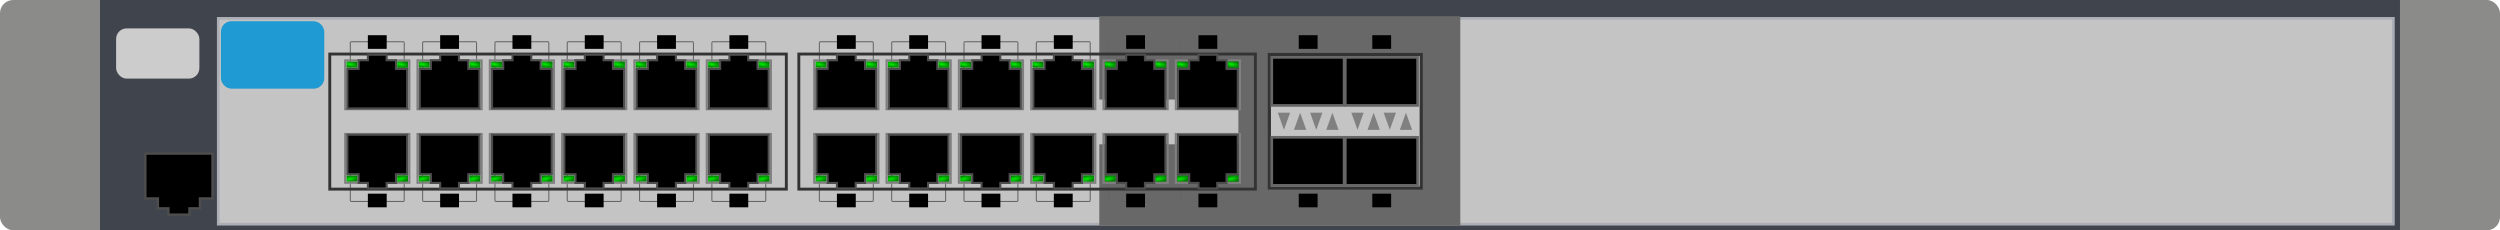 <?xml version="1.0" encoding="UTF-8" standalone="no"?>
<!-- Created with Inkscape (http://www.inkscape.org/) -->
<svg xmlns:dc="http://purl.org/dc/elements/1.1/" xmlns:cc="http://creativecommons.org/ns#" xmlns:rdf="http://www.w3.org/1999/02/22-rdf-syntax-ns#" xmlns:svg="http://www.w3.org/2000/svg" xmlns="http://www.w3.org/2000/svg" xmlns:xlink="http://www.w3.org/1999/xlink" xmlns:sodipodi="http://sodipodi.sourceforge.net/DTD/sodipodi-0.dtd" xmlns:inkscape="http://www.inkscape.org/namespaces/inkscape" width="950" height="87.5" id="svg2" version="1.1" inkscape:version="0.48.1 " sodipodi:docname="Gigabit Layer 2 Switch.svg">
  <title id="title3652">Gigabit Layer 2 Switch</title>
  <defs id="defs4">
    <linearGradient id="linearGradient4775">
      <stop style="stop-color:#00ef00;stop-opacity:1;" offset="0" id="stop4777"/>
      <stop style="stop-color:#008000;stop-opacity:1;" offset="1" id="stop4779"/>
    </linearGradient>
    <radialGradient inkscape:collect="always" xlink:href="#linearGradient4775" id="radialGradient7385" gradientUnits="userSpaceOnUse" gradientTransform="matrix(1.554,0.242,-0.068,0.549,15.687,-13.519)" cx="-34.276" cy="-48.395" fx="-34.276" fy="-48.395" r="2.05"/>
    <radialGradient inkscape:collect="always" xlink:href="#linearGradient4775" id="radialGradient7387" gradientUnits="userSpaceOnUse" gradientTransform="matrix(1.554,0.256,-0.068,0.579,34.929,-11.591)" cx="-34.276" cy="-48.395" fx="-34.276" fy="-48.395" r="2.05"/>
    <radialGradient inkscape:collect="always" xlink:href="#linearGradient4775" id="radialGradient7389" gradientUnits="userSpaceOnUse" gradientTransform="matrix(1.554,0.242,-0.068,0.549,15.687,-13.519)" cx="-34.276" cy="-48.395" fx="-34.276" fy="-48.395" r="2.05"/>
    <radialGradient inkscape:collect="always" xlink:href="#linearGradient4775" id="radialGradient7391" gradientUnits="userSpaceOnUse" gradientTransform="matrix(1.554,0.256,-0.068,0.579,34.929,-11.591)" cx="-34.276" cy="-48.395" fx="-34.276" fy="-48.395" r="2.05"/>
    <radialGradient inkscape:collect="always" xlink:href="#linearGradient4775" id="radialGradient7393" gradientUnits="userSpaceOnUse" gradientTransform="matrix(1.554,0.242,-0.068,0.549,15.687,-13.519)" cx="-34.276" cy="-48.395" fx="-34.276" fy="-48.395" r="2.05"/>
    <radialGradient inkscape:collect="always" xlink:href="#linearGradient4775" id="radialGradient7395" gradientUnits="userSpaceOnUse" gradientTransform="matrix(1.554,0.256,-0.068,0.579,34.929,-11.591)" cx="-34.276" cy="-48.395" fx="-34.276" fy="-48.395" r="2.05"/>
    <radialGradient inkscape:collect="always" xlink:href="#linearGradient4775" id="radialGradient7397" gradientUnits="userSpaceOnUse" gradientTransform="matrix(1.554,0.242,-0.068,0.549,15.687,-13.519)" cx="-34.276" cy="-48.395" fx="-34.276" fy="-48.395" r="2.05"/>
    <radialGradient inkscape:collect="always" xlink:href="#linearGradient4775" id="radialGradient7399" gradientUnits="userSpaceOnUse" gradientTransform="matrix(1.554,0.256,-0.068,0.579,34.929,-11.591)" cx="-34.276" cy="-48.395" fx="-34.276" fy="-48.395" r="2.05"/>
    <radialGradient inkscape:collect="always" xlink:href="#linearGradient4775" id="radialGradient7401" gradientUnits="userSpaceOnUse" gradientTransform="matrix(1.554,0.242,-0.068,0.549,15.687,-13.519)" cx="-34.276" cy="-48.395" fx="-34.276" fy="-48.395" r="2.05"/>
    <radialGradient inkscape:collect="always" xlink:href="#linearGradient4775" id="radialGradient7403" gradientUnits="userSpaceOnUse" gradientTransform="matrix(1.554,0.256,-0.068,0.579,34.929,-11.591)" cx="-34.276" cy="-48.395" fx="-34.276" fy="-48.395" r="2.05"/>
    <radialGradient inkscape:collect="always" xlink:href="#linearGradient4775" id="radialGradient7405" gradientUnits="userSpaceOnUse" gradientTransform="matrix(1.554,0.242,-0.068,0.549,15.687,-13.519)" cx="-34.276" cy="-48.395" fx="-34.276" fy="-48.395" r="2.05"/>
    <radialGradient inkscape:collect="always" xlink:href="#linearGradient4775" id="radialGradient7407" gradientUnits="userSpaceOnUse" gradientTransform="matrix(1.554,0.256,-0.068,0.579,34.929,-11.591)" cx="-34.276" cy="-48.395" fx="-34.276" fy="-48.395" r="2.05"/>
    <radialGradient inkscape:collect="always" xlink:href="#linearGradient4775" id="radialGradient7409" gradientUnits="userSpaceOnUse" gradientTransform="matrix(1.554,0.242,-0.068,0.549,15.687,-13.519)" cx="-34.276" cy="-48.395" fx="-34.276" fy="-48.395" r="2.05"/>
    <radialGradient inkscape:collect="always" xlink:href="#linearGradient4775" id="radialGradient7411" gradientUnits="userSpaceOnUse" gradientTransform="matrix(1.554,0.256,-0.068,0.579,34.929,-11.591)" cx="-34.276" cy="-48.395" fx="-34.276" fy="-48.395" r="2.05"/>
    <radialGradient inkscape:collect="always" xlink:href="#linearGradient4775" id="radialGradient7413" gradientUnits="userSpaceOnUse" gradientTransform="matrix(1.554,0.242,-0.068,0.549,15.687,-13.519)" cx="-34.276" cy="-48.395" fx="-34.276" fy="-48.395" r="2.05"/>
    <radialGradient inkscape:collect="always" xlink:href="#linearGradient4775" id="radialGradient7415" gradientUnits="userSpaceOnUse" gradientTransform="matrix(1.554,0.256,-0.068,0.579,34.929,-11.591)" cx="-34.276" cy="-48.395" fx="-34.276" fy="-48.395" r="2.05"/>
    <radialGradient inkscape:collect="always" xlink:href="#linearGradient4775" id="radialGradient7417" gradientUnits="userSpaceOnUse" gradientTransform="matrix(1.554,0.242,-0.068,0.549,15.687,-13.519)" cx="-34.276" cy="-48.395" fx="-34.276" fy="-48.395" r="2.05"/>
    <radialGradient inkscape:collect="always" xlink:href="#linearGradient4775" id="radialGradient7419" gradientUnits="userSpaceOnUse" gradientTransform="matrix(1.554,0.256,-0.068,0.579,34.929,-11.591)" cx="-34.276" cy="-48.395" fx="-34.276" fy="-48.395" r="2.05"/>
    <radialGradient inkscape:collect="always" xlink:href="#linearGradient4775" id="radialGradient7421" gradientUnits="userSpaceOnUse" gradientTransform="matrix(1.554,0.242,-0.068,0.549,15.687,-13.519)" cx="-34.276" cy="-48.395" fx="-34.276" fy="-48.395" r="2.05"/>
    <radialGradient inkscape:collect="always" xlink:href="#linearGradient4775" id="radialGradient7423" gradientUnits="userSpaceOnUse" gradientTransform="matrix(1.554,0.256,-0.068,0.579,34.929,-11.591)" cx="-34.276" cy="-48.395" fx="-34.276" fy="-48.395" r="2.05"/>
    <radialGradient inkscape:collect="always" xlink:href="#linearGradient4775" id="radialGradient7425" gradientUnits="userSpaceOnUse" gradientTransform="matrix(1.554,0.242,-0.068,0.549,15.687,-13.519)" cx="-34.276" cy="-48.395" fx="-34.276" fy="-48.395" r="2.05"/>
    <radialGradient inkscape:collect="always" xlink:href="#linearGradient4775" id="radialGradient7427" gradientUnits="userSpaceOnUse" gradientTransform="matrix(1.554,0.256,-0.068,0.579,34.929,-11.591)" cx="-34.276" cy="-48.395" fx="-34.276" fy="-48.395" r="2.05"/>
    <radialGradient inkscape:collect="always" xlink:href="#linearGradient4775" id="radialGradient7429" gradientUnits="userSpaceOnUse" gradientTransform="matrix(1.554,0.242,-0.068,0.549,15.687,-13.519)" cx="-34.276" cy="-48.395" fx="-34.276" fy="-48.395" r="2.05"/>
    <radialGradient inkscape:collect="always" xlink:href="#linearGradient4775" id="radialGradient7431" gradientUnits="userSpaceOnUse" gradientTransform="matrix(1.554,0.256,-0.068,0.579,34.929,-11.591)" cx="-34.276" cy="-48.395" fx="-34.276" fy="-48.395" r="2.05"/>
    <radialGradient inkscape:collect="always" xlink:href="#linearGradient4775" id="radialGradient7433" gradientUnits="userSpaceOnUse" gradientTransform="matrix(1.554,0.242,-0.068,0.549,15.687,-13.519)" cx="-34.276" cy="-48.395" fx="-34.276" fy="-48.395" r="2.05"/>
    <radialGradient inkscape:collect="always" xlink:href="#linearGradient4775" id="radialGradient7435" gradientUnits="userSpaceOnUse" gradientTransform="matrix(1.554,0.256,-0.068,0.579,34.929,-11.591)" cx="-34.276" cy="-48.395" fx="-34.276" fy="-48.395" r="2.05"/>
    <radialGradient inkscape:collect="always" xlink:href="#linearGradient4775" id="radialGradient7437" gradientUnits="userSpaceOnUse" gradientTransform="matrix(1.554,0.242,-0.068,0.549,15.687,-13.519)" cx="-34.276" cy="-48.395" fx="-34.276" fy="-48.395" r="2.05"/>
    <radialGradient inkscape:collect="always" xlink:href="#linearGradient4775" id="radialGradient7439" gradientUnits="userSpaceOnUse" gradientTransform="matrix(1.554,0.256,-0.068,0.579,34.929,-11.591)" cx="-34.276" cy="-48.395" fx="-34.276" fy="-48.395" r="2.05"/>
    <radialGradient inkscape:collect="always" xlink:href="#linearGradient4775" id="radialGradient7441" gradientUnits="userSpaceOnUse" gradientTransform="matrix(1.554,0.242,-0.068,0.549,15.687,-13.519)" cx="-34.276" cy="-48.395" fx="-34.276" fy="-48.395" r="2.05"/>
    <radialGradient inkscape:collect="always" xlink:href="#linearGradient4775" id="radialGradient7443" gradientUnits="userSpaceOnUse" gradientTransform="matrix(1.554,0.256,-0.068,0.579,34.929,-11.591)" cx="-34.276" cy="-48.395" fx="-34.276" fy="-48.395" r="2.05"/>
    <radialGradient inkscape:collect="always" xlink:href="#linearGradient4775" id="radialGradient7445" gradientUnits="userSpaceOnUse" gradientTransform="matrix(1.554,0.242,-0.068,0.549,15.687,-13.519)" cx="-34.276" cy="-48.395" fx="-34.276" fy="-48.395" r="2.05"/>
    <radialGradient inkscape:collect="always" xlink:href="#linearGradient4775" id="radialGradient7447" gradientUnits="userSpaceOnUse" gradientTransform="matrix(1.554,0.256,-0.068,0.579,34.929,-11.591)" cx="-34.276" cy="-48.395" fx="-34.276" fy="-48.395" r="2.05"/>
    <radialGradient inkscape:collect="always" xlink:href="#linearGradient4775" id="radialGradient7449" gradientUnits="userSpaceOnUse" gradientTransform="matrix(1.554,0.242,-0.068,0.549,15.687,-13.519)" cx="-34.276" cy="-48.395" fx="-34.276" fy="-48.395" r="2.05"/>
    <radialGradient inkscape:collect="always" xlink:href="#linearGradient4775" id="radialGradient7451" gradientUnits="userSpaceOnUse" gradientTransform="matrix(1.554,0.256,-0.068,0.579,34.929,-11.591)" cx="-34.276" cy="-48.395" fx="-34.276" fy="-48.395" r="2.05"/>
    <radialGradient inkscape:collect="always" xlink:href="#linearGradient4775" id="radialGradient7453" gradientUnits="userSpaceOnUse" gradientTransform="matrix(1.554,0.242,-0.068,0.549,15.687,-13.519)" cx="-34.276" cy="-48.395" fx="-34.276" fy="-48.395" r="2.05"/>
    <radialGradient inkscape:collect="always" xlink:href="#linearGradient4775" id="radialGradient7455" gradientUnits="userSpaceOnUse" gradientTransform="matrix(1.554,0.256,-0.068,0.579,34.929,-11.591)" cx="-34.276" cy="-48.395" fx="-34.276" fy="-48.395" r="2.05"/>
    <radialGradient inkscape:collect="always" xlink:href="#linearGradient4775" id="radialGradient7457" gradientUnits="userSpaceOnUse" gradientTransform="matrix(1.554,0.242,-0.068,0.549,15.687,-13.519)" cx="-34.276" cy="-48.395" fx="-34.276" fy="-48.395" r="2.05"/>
    <radialGradient inkscape:collect="always" xlink:href="#linearGradient4775" id="radialGradient7459" gradientUnits="userSpaceOnUse" gradientTransform="matrix(1.554,0.256,-0.068,0.579,34.929,-11.591)" cx="-34.276" cy="-48.395" fx="-34.276" fy="-48.395" r="2.05"/>
    <radialGradient inkscape:collect="always" xlink:href="#linearGradient4775" id="radialGradient7461" gradientUnits="userSpaceOnUse" gradientTransform="matrix(1.554,0.242,-0.068,0.549,15.687,-13.519)" cx="-34.276" cy="-48.395" fx="-34.276" fy="-48.395" r="2.05"/>
    <radialGradient inkscape:collect="always" xlink:href="#linearGradient4775" id="radialGradient7463" gradientUnits="userSpaceOnUse" gradientTransform="matrix(1.554,0.256,-0.068,0.579,34.929,-11.591)" cx="-34.276" cy="-48.395" fx="-34.276" fy="-48.395" r="2.05"/>
    <radialGradient inkscape:collect="always" xlink:href="#linearGradient4775" id="radialGradient7465" gradientUnits="userSpaceOnUse" gradientTransform="matrix(1.554,0.242,-0.068,0.549,15.687,-13.519)" cx="-34.276" cy="-48.395" fx="-34.276" fy="-48.395" r="2.05"/>
    <radialGradient inkscape:collect="always" xlink:href="#linearGradient4775" id="radialGradient7467" gradientUnits="userSpaceOnUse" gradientTransform="matrix(1.554,0.256,-0.068,0.579,34.929,-11.591)" cx="-34.276" cy="-48.395" fx="-34.276" fy="-48.395" r="2.05"/>
    <radialGradient inkscape:collect="always" xlink:href="#linearGradient4775" id="radialGradient7469" gradientUnits="userSpaceOnUse" gradientTransform="matrix(1.554,0.242,-0.068,0.549,15.687,-13.519)" cx="-34.276" cy="-48.395" fx="-34.276" fy="-48.395" r="2.05"/>
    <radialGradient inkscape:collect="always" xlink:href="#linearGradient4775" id="radialGradient7471" gradientUnits="userSpaceOnUse" gradientTransform="matrix(1.554,0.256,-0.068,0.579,34.929,-11.591)" cx="-34.276" cy="-48.395" fx="-34.276" fy="-48.395" r="2.05"/>
    <radialGradient inkscape:collect="always" xlink:href="#linearGradient4775" id="radialGradient7473" gradientUnits="userSpaceOnUse" gradientTransform="matrix(1.554,0.242,-0.068,0.549,15.687,-13.519)" cx="-34.276" cy="-48.395" fx="-34.276" fy="-48.395" r="2.05"/>
    <radialGradient inkscape:collect="always" xlink:href="#linearGradient4775" id="radialGradient7475" gradientUnits="userSpaceOnUse" gradientTransform="matrix(1.554,0.256,-0.068,0.579,34.929,-11.591)" cx="-34.276" cy="-48.395" fx="-34.276" fy="-48.395" r="2.05"/>
    <radialGradient inkscape:collect="always" xlink:href="#linearGradient4775" id="radialGradient7477" gradientUnits="userSpaceOnUse" gradientTransform="matrix(1.554,0.242,-0.068,0.549,15.687,-13.519)" cx="-34.276" cy="-48.395" fx="-34.276" fy="-48.395" r="2.05"/>
    <radialGradient inkscape:collect="always" xlink:href="#linearGradient4775" id="radialGradient7479" gradientUnits="userSpaceOnUse" gradientTransform="matrix(1.554,0.256,-0.068,0.579,34.929,-11.591)" cx="-34.276" cy="-48.395" fx="-34.276" fy="-48.395" r="2.05"/>
  </defs>
  <sodipodi:namedview id="base" pagecolor="#ffffff" bordercolor="#666666" borderopacity="1.0" inkscape:pageopacity="0.0" inkscape:pageshadow="2" inkscape:zoom="1.2084211" inkscape:cx="359.5601" inkscape:cy="43.750026" inkscape:document-units="px" inkscape:current-layer="layer1" showgrid="false" inkscape:showpageshadow="false" showborder="false" fit-margin-top="0" fit-margin-left="0" fit-margin-right="0" fit-margin-bottom="0" inkscape:window-width="1280" inkscape:window-height="977" inkscape:window-x="-4" inkscape:window-y="-4" inkscape:window-maximized="1"/>
  <g inkscape:label="Layer 1" inkscape:groupmode="layer" id="layer1" transform="translate(167.203,-35.561)" style="display:inline">
    <rect style="fill:#8b8b89;fill-opacity:1;stroke:none" id="rect5683" width="950" height="87.5" x="-167.203" y="35.561" rx="5" ry="5"/>
    <rect style="fill:#40444d;fill-opacity:1;fill-rule:evenodd;stroke:none" id="rect3934" width="873.983" height="87.5" x="-129.195" y="35.561"/>
    <rect style="fill:#c4c4c4;fill-opacity:1;fill-rule:evenodd;stroke:#abaeb5;stroke-width:1;stroke-opacity:1" id="rect4718" width="826.565" height="78.243" x="-84.277" y="42.518"/>
    <rect style="fill:#686868;fill-opacity:1;fill-rule:evenodd;stroke:none" id="rect5744" width="137.172" height="79.544" x="250.534" y="41.717"/>
    <path inkscape:connector-curvature="0" id="path4731" d="m -103.217,117.118 0,-2.38 -3.986,0 0,-3.765 -4.77,0 0,-17.048 25.52,0 0,17.048 -4.77,0 0,3.765 -3.986,0 0,2.38 -8.007,0 z" style="fill:#000000;fill-opacity:1;fill-rule:evenodd;stroke:#4d4d4d;stroke-width:0.904;stroke-miterlimit:4;stroke-dasharray:none"/>
    <g transform="translate(-2.3520794e-5,108.36)" id="g5495">
      <g id="g5497">
        <rect ry="0.4" rx="0.4" y="-56.951" x="-6.604" height="60.71" width="20.483" id="rect5499" style="fill:none;stroke:#666666;stroke-width:0.4;stroke-linecap:butt;stroke-miterlimit:4;stroke-opacity:1;stroke-dasharray:none;stroke-dashoffset:0"/>
        <rect style="fill:none;stroke:#666666;stroke-width:0.4;stroke-linecap:butt;stroke-miterlimit:4;stroke-opacity:1;stroke-dasharray:none;stroke-dashoffset:0" id="rect5501" width="20.483" height="60.71" x="-34.082" y="-56.951" rx="0.4" ry="0.4"/>
        <rect ry="0.4" rx="0.4" y="-56.951" x="20.874" height="60.71" width="20.483" id="rect5503" style="fill:none;stroke:#666666;stroke-width:0.4;stroke-linecap:butt;stroke-miterlimit:4;stroke-opacity:1;stroke-dasharray:none;stroke-dashoffset:0"/>
        <rect style="fill:none;stroke:#666666;stroke-width:0.4;stroke-linecap:butt;stroke-miterlimit:4;stroke-opacity:1;stroke-dasharray:none;stroke-dashoffset:0" id="rect5505" width="20.483" height="60.71" x="48.352" y="-56.951" rx="0.4" ry="0.4"/>
        <rect ry="0.4" rx="0.4" y="-56.951" x="75.83" height="60.71" width="20.483" id="rect5507" style="fill:none;stroke:#666666;stroke-width:0.4;stroke-linecap:butt;stroke-miterlimit:4;stroke-opacity:1;stroke-dasharray:none;stroke-dashoffset:0"/>
        <rect style="fill:none;stroke:#666666;stroke-width:0.4;stroke-linecap:butt;stroke-miterlimit:4;stroke-opacity:1;stroke-dasharray:none;stroke-dashoffset:0" id="rect5509" width="20.483" height="60.71" x="103.308" y="-56.951" rx="0.4" ry="0.4"/>
      </g>
      <rect style="fill:#c4c4c4;fill-opacity:1;stroke:none" id="rect5511" width="160.906" height="17.028" x="129.317" y="-151.034" transform="translate(-165.085,116.047)" rx="0.4" ry="0.4"/>
      <g id="g5513">
        <rect y="-52.262" x="-41.891" height="51.332" width="173.492" id="rect5515" style="fill:none;stroke:#333333;stroke-width:1.1;stroke-miterlimit:4;stroke-opacity:1;stroke-dasharray:none"/>
        <g id="g5517">
          <g id="g5519">
            <g id="g5521">
              <rect style="fill:none;stroke:#808080;stroke-width:0.8;stroke-linecap:butt;stroke-miterlimit:4;stroke-opacity:1;stroke-dasharray:none;stroke-dashoffset:0" id="rect5523" width="24.378" height="18.542" x="-36.029" y="-49.846"/>
              <path inkscape:connector-curvature="0" id="path5525" d="m -27.402,-51.996 0,2.094 -3.547,0 0,3.312 -4.245,0 0,15 22.708,0 0,-15 -4.245,0 0,-3.312 -3.547,0 0,-2.094 -7.125,0 z" style="fill:#000000;fill-opacity:1;fill-rule:evenodd;stroke:#4d4d4d;stroke-width:0.8;stroke-miterlimit:4;stroke-dasharray:none"/>
              <g id="g5527" transform="translate(0.083,0)">
                <rect y="-49.368" x="-35.594" height="2.271" width="4.101" id="rect5529" style="fill:url(#radialGradient7385);fill-opacity:1;stroke:none"/>
                <rect style="fill:url(#radialGradient7387);fill-opacity:1;stroke:none" id="rect5531" width="4.101" height="2.397" x="-16.353" y="-49.431"/>
              </g>
            </g>
            <g transform="translate(27.478,0)" id="g5533">
              <rect y="-49.846" x="-36.029" height="18.542" width="24.378" id="rect5535" style="fill:none;stroke:#808080;stroke-width:0.8;stroke-linecap:butt;stroke-miterlimit:4;stroke-opacity:1;stroke-dasharray:none;stroke-dashoffset:0"/>
              <path style="fill:#000000;fill-opacity:1;fill-rule:evenodd;stroke:#4d4d4d;stroke-width:0.8;stroke-miterlimit:4;stroke-dasharray:none" d="m -27.402,-51.996 0,2.094 -3.547,0 0,3.312 -4.245,0 0,15 22.708,0 0,-15 -4.245,0 0,-3.312 -3.547,0 0,-2.094 -7.125,0 z" id="path5537" inkscape:connector-curvature="0"/>
              <g transform="translate(0.083,0)" id="g5539">
                <rect style="fill:url(#radialGradient7389);fill-opacity:1;stroke:none" id="rect5541" width="4.101" height="2.271" x="-35.594" y="-49.368"/>
                <rect y="-49.431" x="-16.353" height="2.397" width="4.101" id="rect5543" style="fill:url(#radialGradient7391);fill-opacity:1;stroke:none"/>
              </g>
            </g>
            <g id="g5545" transform="translate(54.956,0)">
              <rect style="fill:none;stroke:#808080;stroke-width:0.8;stroke-linecap:butt;stroke-miterlimit:4;stroke-opacity:1;stroke-dasharray:none;stroke-dashoffset:0" id="rect5547" width="24.378" height="18.542" x="-36.029" y="-49.846"/>
              <path inkscape:connector-curvature="0" id="path5549" d="m -27.402,-51.996 0,2.094 -3.547,0 0,3.312 -4.245,0 0,15 22.708,0 0,-15 -4.245,0 0,-3.312 -3.547,0 0,-2.094 -7.125,0 z" style="fill:#000000;fill-opacity:1;fill-rule:evenodd;stroke:#4d4d4d;stroke-width:0.8;stroke-miterlimit:4;stroke-dasharray:none"/>
              <g id="g5551" transform="translate(0.083,0)">
                <rect y="-49.368" x="-35.594" height="2.271" width="4.101" id="rect5553" style="fill:url(#radialGradient7393);fill-opacity:1;stroke:none"/>
                <rect style="fill:url(#radialGradient7395);fill-opacity:1;stroke:none" id="rect5555" width="4.101" height="2.397" x="-16.353" y="-49.431"/>
              </g>
            </g>
            <g transform="translate(82.434,0)" id="g5557">
              <rect y="-49.846" x="-36.029" height="18.542" width="24.378" id="rect5559" style="fill:none;stroke:#808080;stroke-width:0.8;stroke-linecap:butt;stroke-miterlimit:4;stroke-opacity:1;stroke-dasharray:none;stroke-dashoffset:0"/>
              <path style="fill:#000000;fill-opacity:1;fill-rule:evenodd;stroke:#4d4d4d;stroke-width:0.8;stroke-miterlimit:4;stroke-dasharray:none" d="m -27.402,-51.996 0,2.094 -3.547,0 0,3.312 -4.245,0 0,15 22.708,0 0,-15 -4.245,0 0,-3.312 -3.547,0 0,-2.094 -7.125,0 z" id="path5561" inkscape:connector-curvature="0"/>
              <g transform="translate(0.083,0)" id="g5563">
                <rect style="fill:url(#radialGradient7397);fill-opacity:1;stroke:none" id="rect5565" width="4.101" height="2.271" x="-35.594" y="-49.368"/>
                <rect y="-49.431" x="-16.353" height="2.397" width="4.101" id="rect5567" style="fill:url(#radialGradient7399);fill-opacity:1;stroke:none"/>
              </g>
            </g>
            <g id="g5569" transform="translate(109.912,0)">
              <rect style="fill:none;stroke:#808080;stroke-width:0.8;stroke-linecap:butt;stroke-miterlimit:4;stroke-opacity:1;stroke-dasharray:none;stroke-dashoffset:0" id="rect5571" width="24.378" height="18.542" x="-36.029" y="-49.846"/>
              <path inkscape:connector-curvature="0" id="path5573" d="m -27.402,-51.996 0,2.094 -3.547,0 0,3.312 -4.245,0 0,15 22.708,0 0,-15 -4.245,0 0,-3.312 -3.547,0 0,-2.094 -7.125,0 z" style="fill:#000000;fill-opacity:1;fill-rule:evenodd;stroke:#4d4d4d;stroke-width:0.8;stroke-miterlimit:4;stroke-dasharray:none"/>
              <g id="g5575" transform="translate(0.083,0)">
                <rect y="-49.368" x="-35.594" height="2.271" width="4.101" id="rect5577" style="fill:url(#radialGradient7401);fill-opacity:1;stroke:none"/>
                <rect style="fill:url(#radialGradient7403);fill-opacity:1;stroke:none" id="rect5579" width="4.101" height="2.397" x="-16.353" y="-49.431"/>
              </g>
            </g>
            <g transform="translate(137.39,0)" id="g5581">
              <rect y="-49.846" x="-36.029" height="18.542" width="24.378" id="rect5583" style="fill:none;stroke:#808080;stroke-width:0.8;stroke-linecap:butt;stroke-miterlimit:4;stroke-opacity:1;stroke-dasharray:none;stroke-dashoffset:0"/>
              <path style="fill:#000000;fill-opacity:1;fill-rule:evenodd;stroke:#4d4d4d;stroke-width:0.8;stroke-miterlimit:4;stroke-dasharray:none" d="m -27.402,-51.996 0,2.094 -3.547,0 0,3.312 -4.245,0 0,15 22.708,0 0,-15 -4.245,0 0,-3.312 -3.547,0 0,-2.094 -7.125,0 z" id="path5585" inkscape:connector-curvature="0"/>
              <g transform="translate(0.083,0)" id="g5587">
                <rect style="fill:url(#radialGradient7405);fill-opacity:1;stroke:none" id="rect5589" width="4.101" height="2.271" x="-35.594" y="-49.368"/>
                <rect y="-49.431" x="-16.353" height="2.397" width="4.101" id="rect5591" style="fill:url(#radialGradient7407);fill-opacity:1;stroke:none"/>
              </g>
            </g>
          </g>
          <g id="g5593" transform="matrix(1,0,0,-1,0,-53.191)">
            <g id="g5595">
              <rect y="-49.846" x="-36.029" height="18.542" width="24.378" id="rect5597" style="fill:none;stroke:#808080;stroke-width:0.8;stroke-linecap:butt;stroke-miterlimit:4;stroke-opacity:1;stroke-dasharray:none;stroke-dashoffset:0"/>
              <path style="fill:#000000;fill-opacity:1;fill-rule:evenodd;stroke:#4d4d4d;stroke-width:0.8;stroke-miterlimit:4;stroke-dasharray:none" d="m -27.402,-51.996 0,2.094 -3.547,0 0,3.312 -4.245,0 0,15 22.708,0 0,-15 -4.245,0 0,-3.312 -3.547,0 0,-2.094 -7.125,0 z" id="path5599" inkscape:connector-curvature="0"/>
              <g transform="translate(0.083,0)" id="g5601">
                <rect style="fill:url(#radialGradient7409);fill-opacity:1;stroke:none" id="rect5603" width="4.101" height="2.271" x="-35.594" y="-49.368"/>
                <rect y="-49.431" x="-16.353" height="2.397" width="4.101" id="rect5605" style="fill:url(#radialGradient7411);fill-opacity:1;stroke:none"/>
              </g>
            </g>
            <g id="g5607" transform="translate(27.478,0)">
              <rect style="fill:none;stroke:#808080;stroke-width:0.8;stroke-linecap:butt;stroke-miterlimit:4;stroke-opacity:1;stroke-dasharray:none;stroke-dashoffset:0" id="rect5609" width="24.378" height="18.542" x="-36.029" y="-49.846"/>
              <path inkscape:connector-curvature="0" id="path5611" d="m -27.402,-51.996 0,2.094 -3.547,0 0,3.312 -4.245,0 0,15 22.708,0 0,-15 -4.245,0 0,-3.312 -3.547,0 0,-2.094 -7.125,0 z" style="fill:#000000;fill-opacity:1;fill-rule:evenodd;stroke:#4d4d4d;stroke-width:0.8;stroke-miterlimit:4;stroke-dasharray:none"/>
              <g id="g5613" transform="translate(0.083,0)">
                <rect y="-49.368" x="-35.594" height="2.271" width="4.101" id="rect5615" style="fill:url(#radialGradient7413);fill-opacity:1;stroke:none"/>
                <rect style="fill:url(#radialGradient7415);fill-opacity:1;stroke:none" id="rect5617" width="4.101" height="2.397" x="-16.353" y="-49.431"/>
              </g>
            </g>
            <g transform="translate(54.956,0)" id="g5619">
              <rect y="-49.846" x="-36.029" height="18.542" width="24.378" id="rect5621" style="fill:none;stroke:#808080;stroke-width:0.8;stroke-linecap:butt;stroke-miterlimit:4;stroke-opacity:1;stroke-dasharray:none;stroke-dashoffset:0"/>
              <path style="fill:#000000;fill-opacity:1;fill-rule:evenodd;stroke:#4d4d4d;stroke-width:0.8;stroke-miterlimit:4;stroke-dasharray:none" d="m -27.402,-51.996 0,2.094 -3.547,0 0,3.312 -4.245,0 0,15 22.708,0 0,-15 -4.245,0 0,-3.312 -3.547,0 0,-2.094 -7.125,0 z" id="path5623" inkscape:connector-curvature="0"/>
              <g transform="translate(0.083,0)" id="g5625">
                <rect style="fill:url(#radialGradient7417);fill-opacity:1;stroke:none" id="rect5627" width="4.101" height="2.271" x="-35.594" y="-49.368"/>
                <rect y="-49.431" x="-16.353" height="2.397" width="4.101" id="rect5629" style="fill:url(#radialGradient7419);fill-opacity:1;stroke:none"/>
              </g>
            </g>
            <g id="g5631" transform="translate(82.434,0)">
              <rect style="fill:none;stroke:#808080;stroke-width:0.8;stroke-linecap:butt;stroke-miterlimit:4;stroke-opacity:1;stroke-dasharray:none;stroke-dashoffset:0" id="rect5633" width="24.378" height="18.542" x="-36.029" y="-49.846"/>
              <path inkscape:connector-curvature="0" id="path5635" d="m -27.402,-51.996 0,2.094 -3.547,0 0,3.312 -4.245,0 0,15 22.708,0 0,-15 -4.245,0 0,-3.312 -3.547,0 0,-2.094 -7.125,0 z" style="fill:#000000;fill-opacity:1;fill-rule:evenodd;stroke:#4d4d4d;stroke-width:0.8;stroke-miterlimit:4;stroke-dasharray:none"/>
              <g id="g5637" transform="translate(0.083,0)">
                <rect y="-49.368" x="-35.594" height="2.271" width="4.101" id="rect5639" style="fill:url(#radialGradient7421);fill-opacity:1;stroke:none"/>
                <rect style="fill:url(#radialGradient7423);fill-opacity:1;stroke:none" id="rect5641" width="4.101" height="2.397" x="-16.353" y="-49.431"/>
              </g>
            </g>
            <g transform="translate(109.912,0)" id="g5643">
              <rect y="-49.846" x="-36.029" height="18.542" width="24.378" id="rect5645" style="fill:none;stroke:#808080;stroke-width:0.8;stroke-linecap:butt;stroke-miterlimit:4;stroke-opacity:1;stroke-dasharray:none;stroke-dashoffset:0"/>
              <path style="fill:#000000;fill-opacity:1;fill-rule:evenodd;stroke:#4d4d4d;stroke-width:0.8;stroke-miterlimit:4;stroke-dasharray:none" d="m -27.402,-51.996 0,2.094 -3.547,0 0,3.312 -4.245,0 0,15 22.708,0 0,-15 -4.245,0 0,-3.312 -3.547,0 0,-2.094 -7.125,0 z" id="path5647" inkscape:connector-curvature="0"/>
              <g transform="translate(0.083,0)" id="g5649">
                <rect style="fill:url(#radialGradient7425);fill-opacity:1;stroke:none" id="rect5651" width="4.101" height="2.271" x="-35.594" y="-49.368"/>
                <rect y="-49.431" x="-16.353" height="2.397" width="4.101" id="rect5653" style="fill:url(#radialGradient7427);fill-opacity:1;stroke:none"/>
              </g>
            </g>
            <g id="g5655" transform="translate(137.39,0)">
              <rect style="fill:none;stroke:#808080;stroke-width:0.8;stroke-linecap:butt;stroke-miterlimit:4;stroke-opacity:1;stroke-dasharray:none;stroke-dashoffset:0" id="rect5657" width="24.378" height="18.542" x="-36.029" y="-49.846"/>
              <path inkscape:connector-curvature="0" id="path5659" d="m -27.402,-51.996 0,2.094 -3.547,0 0,3.312 -4.245,0 0,15 22.708,0 0,-15 -4.245,0 0,-3.312 -3.547,0 0,-2.094 -7.125,0 z" style="fill:#000000;fill-opacity:1;fill-rule:evenodd;stroke:#4d4d4d;stroke-width:0.8;stroke-miterlimit:4;stroke-dasharray:none"/>
              <g id="g5661" transform="translate(0.083,0)">
                <rect y="-49.368" x="-35.594" height="2.271" width="4.101" id="rect5663" style="fill:url(#radialGradient7429);fill-opacity:1;stroke:none"/>
                <rect style="fill:url(#radialGradient7431);fill-opacity:1;stroke:none" id="rect5665" width="4.101" height="2.397" x="-16.353" y="-49.431"/>
              </g>
            </g>
          </g>
        </g>
      </g>
    </g>
    <g transform="translate(-3.7647095e-5,108.36)" id="g5667">
      <rect style="fill:#000000;fill-opacity:1;fill-rule:evenodd;stroke:none" id="rect5669" width="7.157" height="5.183" x="-27.418" y="-59.419"/>
      <rect y="-59.419" x="0.059" height="5.183" width="7.157" id="rect5671" style="fill:#000000;fill-opacity:1;fill-rule:evenodd;stroke:none"/>
      <rect style="fill:#000000;fill-opacity:1;fill-rule:evenodd;stroke:none" id="rect5673" width="7.157" height="5.183" x="27.537" y="-59.419"/>
      <rect y="-59.419" x="55.015" height="5.183" width="7.157" id="rect5675" style="fill:#000000;fill-opacity:1;fill-rule:evenodd;stroke:none"/>
      <rect style="fill:#000000;fill-opacity:1;fill-rule:evenodd;stroke:none" id="rect5677" width="7.157" height="5.183" x="82.493" y="-59.419"/>
      <rect y="-59.419" x="109.971" height="5.183" width="7.157" id="rect5679" style="fill:#000000;fill-opacity:1;fill-rule:evenodd;stroke:none"/>
    </g>
    <g transform="translate(-7.1295166e-6,168.576)" id="g5681">
      <rect y="-59.419" x="-27.418" height="5.183" width="7.157" id="rect5684" style="fill:#000000;fill-opacity:1;fill-rule:evenodd;stroke:none"/>
      <rect style="fill:#000000;fill-opacity:1;fill-rule:evenodd;stroke:none" id="rect5686" width="7.157" height="5.183" x="0.059" y="-59.419"/>
      <rect y="-59.419" x="27.537" height="5.183" width="7.157" id="rect5688" style="fill:#000000;fill-opacity:1;fill-rule:evenodd;stroke:none"/>
      <rect style="fill:#000000;fill-opacity:1;fill-rule:evenodd;stroke:none" id="rect5690" width="7.157" height="5.183" x="55.015" y="-59.419"/>
      <rect y="-59.419" x="82.493" height="5.183" width="7.157" id="rect5692" style="fill:#000000;fill-opacity:1;fill-rule:evenodd;stroke:none"/>
      <rect style="fill:#000000;fill-opacity:1;fill-rule:evenodd;stroke:none" id="rect5694" width="7.157" height="5.183" x="109.971" y="-59.419"/>
    </g>
    <g transform="translate(178.243,108.36)" id="g5759">
      <g id="g5761">
        <rect ry="0.4" rx="0.4" y="-56.951" x="-6.604" height="60.71" width="20.483" id="rect5763" style="fill:none;stroke:#666666;stroke-width:0.4;stroke-linecap:butt;stroke-miterlimit:4;stroke-opacity:1;stroke-dasharray:none;stroke-dashoffset:0"/>
        <rect style="fill:none;stroke:#666666;stroke-width:0.4;stroke-linecap:butt;stroke-miterlimit:4;stroke-opacity:1;stroke-dasharray:none;stroke-dashoffset:0" id="rect5765" width="20.483" height="60.71" x="-34.082" y="-56.951" rx="0.4" ry="0.4"/>
        <rect ry="0.4" rx="0.4" y="-56.951" x="20.874" height="60.71" width="20.483" id="rect5767" style="fill:none;stroke:#666666;stroke-width:0.4;stroke-linecap:butt;stroke-miterlimit:4;stroke-opacity:1;stroke-dasharray:none;stroke-dashoffset:0"/>
        <rect style="fill:none;stroke:#666666;stroke-width:0.4;stroke-linecap:butt;stroke-miterlimit:4;stroke-opacity:1;stroke-dasharray:none;stroke-dashoffset:0" id="rect5769" width="20.483" height="60.71" x="48.352" y="-56.951" rx="0.4" ry="0.4"/>
        <rect ry="0.4" rx="0.4" y="-56.951" x="75.83" height="60.71" width="20.483" id="rect5771" style="fill:none;stroke:#666666;stroke-width:0.4;stroke-linecap:butt;stroke-miterlimit:4;stroke-opacity:1;stroke-dasharray:none;stroke-dashoffset:0"/>
        <rect style="fill:none;stroke:#666666;stroke-width:0.4;stroke-linecap:butt;stroke-miterlimit:4;stroke-opacity:1;stroke-dasharray:none;stroke-dashoffset:0" id="rect5773" width="20.483" height="60.71" x="103.308" y="-56.951" rx="0.4" ry="0.4"/>
      </g>
      <rect style="fill:#c4c4c4;fill-opacity:1;stroke:none" id="rect5775" width="160.906" height="17.028" x="129.317" y="-151.034" transform="translate(-165.085,116.047)" rx="0.4" ry="0.4"/>
      <g id="g5777">
        <rect y="-52.262" x="-41.891" height="51.332" width="173.492" id="rect5779" style="fill:none;stroke:#333333;stroke-width:1.1;stroke-miterlimit:4;stroke-opacity:1;stroke-dasharray:none"/>
        <g id="g5781">
          <g id="g5783">
            <g id="g5785">
              <rect style="fill:none;stroke:#808080;stroke-width:0.8;stroke-linecap:butt;stroke-miterlimit:4;stroke-opacity:1;stroke-dasharray:none;stroke-dashoffset:0" id="rect5787" width="24.378" height="18.542" x="-36.029" y="-49.846"/>
              <path inkscape:connector-curvature="0" id="path5789" d="m -27.402,-51.996 0,2.094 -3.547,0 0,3.312 -4.245,0 0,15 22.708,0 0,-15 -4.245,0 0,-3.312 -3.547,0 0,-2.094 -7.125,0 z" style="fill:#000000;fill-opacity:1;fill-rule:evenodd;stroke:#4d4d4d;stroke-width:0.8;stroke-miterlimit:4;stroke-dasharray:none"/>
              <g id="g5791" transform="translate(0.083,0)">
                <rect y="-49.368" x="-35.594" height="2.271" width="4.101" id="rect5793" style="fill:url(#radialGradient7433);fill-opacity:1;stroke:none"/>
                <rect style="fill:url(#radialGradient7435);fill-opacity:1;stroke:none" id="rect5795" width="4.101" height="2.397" x="-16.353" y="-49.431"/>
              </g>
            </g>
            <g transform="translate(27.478,0)" id="g5797">
              <rect y="-49.846" x="-36.029" height="18.542" width="24.378" id="rect5799" style="fill:none;stroke:#808080;stroke-width:0.8;stroke-linecap:butt;stroke-miterlimit:4;stroke-opacity:1;stroke-dasharray:none;stroke-dashoffset:0"/>
              <path style="fill:#000000;fill-opacity:1;fill-rule:evenodd;stroke:#4d4d4d;stroke-width:0.8;stroke-miterlimit:4;stroke-dasharray:none" d="m -27.402,-51.996 0,2.094 -3.547,0 0,3.312 -4.245,0 0,15 22.708,0 0,-15 -4.245,0 0,-3.312 -3.547,0 0,-2.094 -7.125,0 z" id="path5801" inkscape:connector-curvature="0"/>
              <g transform="translate(0.083,0)" id="g5803">
                <rect style="fill:url(#radialGradient7437);fill-opacity:1;stroke:none" id="rect5805" width="4.101" height="2.271" x="-35.594" y="-49.368"/>
                <rect y="-49.431" x="-16.353" height="2.397" width="4.101" id="rect5807" style="fill:url(#radialGradient7439);fill-opacity:1;stroke:none"/>
              </g>
            </g>
            <g id="g5809" transform="translate(54.956,0)">
              <rect style="fill:none;stroke:#808080;stroke-width:0.8;stroke-linecap:butt;stroke-miterlimit:4;stroke-opacity:1;stroke-dasharray:none;stroke-dashoffset:0" id="rect5811" width="24.378" height="18.542" x="-36.029" y="-49.846"/>
              <path inkscape:connector-curvature="0" id="path5813" d="m -27.402,-51.996 0,2.094 -3.547,0 0,3.312 -4.245,0 0,15 22.708,0 0,-15 -4.245,0 0,-3.312 -3.547,0 0,-2.094 -7.125,0 z" style="fill:#000000;fill-opacity:1;fill-rule:evenodd;stroke:#4d4d4d;stroke-width:0.8;stroke-miterlimit:4;stroke-dasharray:none"/>
              <g id="g5815" transform="translate(0.083,0)">
                <rect y="-49.368" x="-35.594" height="2.271" width="4.101" id="rect5817" style="fill:url(#radialGradient7441);fill-opacity:1;stroke:none"/>
                <rect style="fill:url(#radialGradient7443);fill-opacity:1;stroke:none" id="rect5819" width="4.101" height="2.397" x="-16.353" y="-49.431"/>
              </g>
            </g>
            <g transform="translate(82.434,0)" id="g5821">
              <rect y="-49.846" x="-36.029" height="18.542" width="24.378" id="rect5823" style="fill:none;stroke:#808080;stroke-width:0.8;stroke-linecap:butt;stroke-miterlimit:4;stroke-opacity:1;stroke-dasharray:none;stroke-dashoffset:0"/>
              <path style="fill:#000000;fill-opacity:1;fill-rule:evenodd;stroke:#4d4d4d;stroke-width:0.8;stroke-miterlimit:4;stroke-dasharray:none" d="m -27.402,-51.996 0,2.094 -3.547,0 0,3.312 -4.245,0 0,15 22.708,0 0,-15 -4.245,0 0,-3.312 -3.547,0 0,-2.094 -7.125,0 z" id="path5825" inkscape:connector-curvature="0"/>
              <g transform="translate(0.083,0)" id="g5827">
                <rect style="fill:url(#radialGradient7445);fill-opacity:1;stroke:none" id="rect5829" width="4.101" height="2.271" x="-35.594" y="-49.368"/>
                <rect y="-49.431" x="-16.353" height="2.397" width="4.101" id="rect5831" style="fill:url(#radialGradient7447);fill-opacity:1;stroke:none"/>
              </g>
            </g>
            <g id="g5833" transform="translate(109.912,0)">
              <rect style="fill:none;stroke:#808080;stroke-width:0.8;stroke-linecap:butt;stroke-miterlimit:4;stroke-opacity:1;stroke-dasharray:none;stroke-dashoffset:0" id="rect5835" width="24.378" height="18.542" x="-36.029" y="-49.846"/>
              <path inkscape:connector-curvature="0" id="path5837" d="m -27.402,-51.996 0,2.094 -3.547,0 0,3.312 -4.245,0 0,15 22.708,0 0,-15 -4.245,0 0,-3.312 -3.547,0 0,-2.094 -7.125,0 z" style="fill:#000000;fill-opacity:1;fill-rule:evenodd;stroke:#4d4d4d;stroke-width:0.8;stroke-miterlimit:4;stroke-dasharray:none"/>
              <g id="g5839" transform="translate(0.083,0)">
                <rect y="-49.368" x="-35.594" height="2.271" width="4.101" id="rect5841" style="fill:url(#radialGradient7449);fill-opacity:1;stroke:none"/>
                <rect style="fill:url(#radialGradient7451);fill-opacity:1;stroke:none" id="rect5843" width="4.101" height="2.397" x="-16.353" y="-49.431"/>
              </g>
            </g>
            <g transform="translate(137.39,0)" id="g5845">
              <rect y="-49.846" x="-36.029" height="18.542" width="24.378" id="rect5847" style="fill:none;stroke:#808080;stroke-width:0.8;stroke-linecap:butt;stroke-miterlimit:4;stroke-opacity:1;stroke-dasharray:none;stroke-dashoffset:0"/>
              <path style="fill:#000000;fill-opacity:1;fill-rule:evenodd;stroke:#4d4d4d;stroke-width:0.8;stroke-miterlimit:4;stroke-dasharray:none" d="m -27.402,-51.996 0,2.094 -3.547,0 0,3.312 -4.245,0 0,15 22.708,0 0,-15 -4.245,0 0,-3.312 -3.547,0 0,-2.094 -7.125,0 z" id="path5849" inkscape:connector-curvature="0"/>
              <g transform="translate(0.083,0)" id="g5851">
                <rect style="fill:url(#radialGradient7453);fill-opacity:1;stroke:none" id="rect5853" width="4.101" height="2.271" x="-35.594" y="-49.368"/>
                <rect y="-49.431" x="-16.353" height="2.397" width="4.101" id="rect5855" style="fill:url(#radialGradient7455);fill-opacity:1;stroke:none"/>
              </g>
            </g>
          </g>
          <g id="g5857" transform="matrix(1,0,0,-1,0,-53.191)">
            <g id="g5859">
              <rect y="-49.846" x="-36.029" height="18.542" width="24.378" id="rect5861" style="fill:none;stroke:#808080;stroke-width:0.8;stroke-linecap:butt;stroke-miterlimit:4;stroke-opacity:1;stroke-dasharray:none;stroke-dashoffset:0"/>
              <path style="fill:#000000;fill-opacity:1;fill-rule:evenodd;stroke:#4d4d4d;stroke-width:0.8;stroke-miterlimit:4;stroke-dasharray:none" d="m -27.402,-51.996 0,2.094 -3.547,0 0,3.312 -4.245,0 0,15 22.708,0 0,-15 -4.245,0 0,-3.312 -3.547,0 0,-2.094 -7.125,0 z" id="path5863" inkscape:connector-curvature="0"/>
              <g transform="translate(0.083,0)" id="g5865">
                <rect style="fill:url(#radialGradient7457);fill-opacity:1;stroke:none" id="rect5867" width="4.101" height="2.271" x="-35.594" y="-49.368"/>
                <rect y="-49.431" x="-16.353" height="2.397" width="4.101" id="rect5869" style="fill:url(#radialGradient7459);fill-opacity:1;stroke:none"/>
              </g>
            </g>
            <g id="g5871" transform="translate(27.478,0)">
              <rect style="fill:none;stroke:#808080;stroke-width:0.8;stroke-linecap:butt;stroke-miterlimit:4;stroke-opacity:1;stroke-dasharray:none;stroke-dashoffset:0" id="rect5873" width="24.378" height="18.542" x="-36.029" y="-49.846"/>
              <path inkscape:connector-curvature="0" id="path5875" d="m -27.402,-51.996 0,2.094 -3.547,0 0,3.312 -4.245,0 0,15 22.708,0 0,-15 -4.245,0 0,-3.312 -3.547,0 0,-2.094 -7.125,0 z" style="fill:#000000;fill-opacity:1;fill-rule:evenodd;stroke:#4d4d4d;stroke-width:0.8;stroke-miterlimit:4;stroke-dasharray:none"/>
              <g id="g5877" transform="translate(0.083,0)">
                <rect y="-49.368" x="-35.594" height="2.271" width="4.101" id="rect5879" style="fill:url(#radialGradient7461);fill-opacity:1;stroke:none"/>
                <rect style="fill:url(#radialGradient7463);fill-opacity:1;stroke:none" id="rect5881" width="4.101" height="2.397" x="-16.353" y="-49.431"/>
              </g>
            </g>
            <g transform="translate(54.956,0)" id="g5883">
              <rect y="-49.846" x="-36.029" height="18.542" width="24.378" id="rect5885" style="fill:none;stroke:#808080;stroke-width:0.8;stroke-linecap:butt;stroke-miterlimit:4;stroke-opacity:1;stroke-dasharray:none;stroke-dashoffset:0"/>
              <path style="fill:#000000;fill-opacity:1;fill-rule:evenodd;stroke:#4d4d4d;stroke-width:0.8;stroke-miterlimit:4;stroke-dasharray:none" d="m -27.402,-51.996 0,2.094 -3.547,0 0,3.312 -4.245,0 0,15 22.708,0 0,-15 -4.245,0 0,-3.312 -3.547,0 0,-2.094 -7.125,0 z" id="path5887" inkscape:connector-curvature="0"/>
              <g transform="translate(0.083,0)" id="g5889">
                <rect style="fill:url(#radialGradient7465);fill-opacity:1;stroke:none" id="rect5891" width="4.101" height="2.271" x="-35.594" y="-49.368"/>
                <rect y="-49.431" x="-16.353" height="2.397" width="4.101" id="rect5893" style="fill:url(#radialGradient7467);fill-opacity:1;stroke:none"/>
              </g>
            </g>
            <g id="g5895" transform="translate(82.434,0)">
              <rect style="fill:none;stroke:#808080;stroke-width:0.8;stroke-linecap:butt;stroke-miterlimit:4;stroke-opacity:1;stroke-dasharray:none;stroke-dashoffset:0" id="rect5897" width="24.378" height="18.542" x="-36.029" y="-49.846"/>
              <path inkscape:connector-curvature="0" id="path5899" d="m -27.402,-51.996 0,2.094 -3.547,0 0,3.312 -4.245,0 0,15 22.708,0 0,-15 -4.245,0 0,-3.312 -3.547,0 0,-2.094 -7.125,0 z" style="fill:#000000;fill-opacity:1;fill-rule:evenodd;stroke:#4d4d4d;stroke-width:0.8;stroke-miterlimit:4;stroke-dasharray:none"/>
              <g id="g5901" transform="translate(0.083,0)">
                <rect y="-49.368" x="-35.594" height="2.271" width="4.101" id="rect5903" style="fill:url(#radialGradient7469);fill-opacity:1;stroke:none"/>
                <rect style="fill:url(#radialGradient7471);fill-opacity:1;stroke:none" id="rect5905" width="4.101" height="2.397" x="-16.353" y="-49.431"/>
              </g>
            </g>
            <g transform="translate(109.912,0)" id="g5907">
              <rect y="-49.846" x="-36.029" height="18.542" width="24.378" id="rect5909" style="fill:none;stroke:#808080;stroke-width:0.8;stroke-linecap:butt;stroke-miterlimit:4;stroke-opacity:1;stroke-dasharray:none;stroke-dashoffset:0"/>
              <path style="fill:#000000;fill-opacity:1;fill-rule:evenodd;stroke:#4d4d4d;stroke-width:0.8;stroke-miterlimit:4;stroke-dasharray:none" d="m -27.402,-51.996 0,2.094 -3.547,0 0,3.312 -4.245,0 0,15 22.708,0 0,-15 -4.245,0 0,-3.312 -3.547,0 0,-2.094 -7.125,0 z" id="path5911" inkscape:connector-curvature="0"/>
              <g transform="translate(0.083,0)" id="g5913">
                <rect style="fill:url(#radialGradient7473);fill-opacity:1;stroke:none" id="rect5915" width="4.101" height="2.271" x="-35.594" y="-49.368"/>
                <rect y="-49.431" x="-16.353" height="2.397" width="4.101" id="rect5917" style="fill:url(#radialGradient7475);fill-opacity:1;stroke:none"/>
              </g>
            </g>
            <g id="g5919" transform="translate(137.39,0)">
              <rect style="fill:none;stroke:#808080;stroke-width:0.8;stroke-linecap:butt;stroke-miterlimit:4;stroke-opacity:1;stroke-dasharray:none;stroke-dashoffset:0" id="rect5921" width="24.378" height="18.542" x="-36.029" y="-49.846"/>
              <path inkscape:connector-curvature="0" id="path5923" d="m -27.402,-51.996 0,2.094 -3.547,0 0,3.312 -4.245,0 0,15 22.708,0 0,-15 -4.245,0 0,-3.312 -3.547,0 0,-2.094 -7.125,0 z" style="fill:#000000;fill-opacity:1;fill-rule:evenodd;stroke:#4d4d4d;stroke-width:0.8;stroke-miterlimit:4;stroke-dasharray:none"/>
              <g id="g5925" transform="translate(0.083,0)">
                <rect y="-49.368" x="-35.594" height="2.271" width="4.101" id="rect5927" style="fill:url(#radialGradient7477);fill-opacity:1;stroke:none"/>
                <rect style="fill:url(#radialGradient7479);fill-opacity:1;stroke:none" id="rect5929" width="4.101" height="2.397" x="-16.353" y="-49.431"/>
              </g>
            </g>
          </g>
        </g>
      </g>
    </g>
    <g transform="translate(178.243,108.36)" id="g5931">
      <rect style="fill:#000000;fill-opacity:1;fill-rule:evenodd;stroke:none" id="rect5933" width="7.157" height="5.183" x="-27.418" y="-59.419"/>
      <rect y="-59.419" x="0.059" height="5.183" width="7.157" id="rect5935" style="fill:#000000;fill-opacity:1;fill-rule:evenodd;stroke:none"/>
      <rect style="fill:#000000;fill-opacity:1;fill-rule:evenodd;stroke:none" id="rect5937" width="7.157" height="5.183" x="27.537" y="-59.419"/>
      <rect y="-59.419" x="55.015" height="5.183" width="7.157" id="rect5939" style="fill:#000000;fill-opacity:1;fill-rule:evenodd;stroke:none"/>
      <rect style="fill:#000000;fill-opacity:1;fill-rule:evenodd;stroke:none" id="rect5941" width="7.157" height="5.183" x="82.493" y="-59.419"/>
      <rect y="-59.419" x="109.971" height="5.183" width="7.157" id="rect5943" style="fill:#000000;fill-opacity:1;fill-rule:evenodd;stroke:none"/>
    </g>
    <g transform="translate(178.243,168.576)" id="g5945">
      <rect y="-59.419" x="-27.418" height="5.183" width="7.157" id="rect5947" style="fill:#000000;fill-opacity:1;fill-rule:evenodd;stroke:none"/>
      <rect style="fill:#000000;fill-opacity:1;fill-rule:evenodd;stroke:none" id="rect5949" width="7.157" height="5.183" x="0.059" y="-59.419"/>
      <rect y="-59.419" x="27.537" height="5.183" width="7.157" id="rect5951" style="fill:#000000;fill-opacity:1;fill-rule:evenodd;stroke:none"/>
      <rect style="fill:#000000;fill-opacity:1;fill-rule:evenodd;stroke:none" id="rect5953" width="7.157" height="5.183" x="55.015" y="-59.419"/>
      <rect y="-59.419" x="82.493" height="5.183" width="7.157" id="rect5955" style="fill:#000000;fill-opacity:1;fill-rule:evenodd;stroke:none"/>
      <rect style="fill:#000000;fill-opacity:1;fill-rule:evenodd;stroke:none" id="rect5957" width="7.157" height="5.183" x="109.971" y="-59.419"/>
    </g>
    <g id="g7112">
      <rect y="48.94" x="354.272" height="5.183" width="7.157" id="rect5309" style="fill:#000000;fill-opacity:1;fill-rule:evenodd;stroke:none"/>
      <rect style="fill:#000000;fill-opacity:1;fill-rule:evenodd;stroke:none" id="rect5311" width="7.157" height="5.183" x="326.324" y="48.94"/>
      <rect y="109.157" x="326.324" height="5.183" width="7.157" id="rect5313" style="fill:#000000;fill-opacity:1;fill-rule:evenodd;stroke:none"/>
      <rect style="fill:#000000;fill-opacity:1;fill-rule:evenodd;stroke:none" id="rect5315" width="7.157" height="5.183" x="354.272" y="109.157"/>
      <rect y="56.273" x="315.153" height="50.734" width="57.705" id="rect6146" style="fill:#c4c4c4;fill-opacity:1;fill-rule:evenodd;stroke:#333333;stroke-width:1.2;stroke-linecap:round;stroke-miterlimit:4;stroke-opacity:1;stroke-dasharray:none;stroke-dashoffset:0"/>
      <g style="stroke:#666666" transform="matrix(0.976,0,0,1,8.605,108.988)" id="g6168">
        <rect style="fill:#000000;fill-opacity:1;fill-rule:evenodd;stroke:#666666;stroke-width:1.012" id="rect6148" width="28.138" height="18.252" x="315.034" y="-51.62"/>
        <rect y="-51.62" x="343.661" height="18.252" width="28.138" id="rect6150" style="fill:#000000;fill-opacity:1;fill-rule:evenodd;stroke:#666666;stroke-width:1.012"/>
        <rect y="-21.256" x="315.034" height="18.252" width="28.138" id="rect6152" style="fill:#000000;fill-opacity:1;fill-rule:evenodd;stroke:#666666;stroke-width:1.012"/>
        <rect style="fill:#000000;fill-opacity:1;fill-rule:evenodd;stroke:#666666;stroke-width:1.012" id="rect6154" width="28.138" height="18.252" x="343.661" y="-21.256"/>
      </g>
      <path sodipodi:nodetypes="cccc" inkscape:connector-curvature="0" id="path6182" d="m 326.834,78.381 -2.331,6.518 4.662,0 z" style="fill:#808080;fill-opacity:1;stroke:none"/>
      <path style="fill:#808080;fill-opacity:1;stroke:none" d="m 339.107,78.381 -2.331,6.518 4.662,0 z" id="path6184" inkscape:connector-curvature="0" sodipodi:nodetypes="cccc"/>
      <path style="fill:#808080;fill-opacity:1;stroke:none" d="m 320.698,84.899 -2.331,-6.518 4.662,0 z" id="path6186" inkscape:connector-curvature="0" sodipodi:nodetypes="cccc"/>
      <path sodipodi:nodetypes="cccc" inkscape:connector-curvature="0" id="path6188" d="m 332.971,84.899 -2.331,-6.518 4.662,0 z" style="fill:#808080;fill-opacity:1;stroke:none"/>
      <path style="fill:#808080;fill-opacity:1;stroke:none" d="m 354.782,78.381 -2.331,6.518 4.662,0 z" id="path6190" inkscape:connector-curvature="0" sodipodi:nodetypes="cccc"/>
      <path sodipodi:nodetypes="cccc" inkscape:connector-curvature="0" id="path6192" d="m 367.055,78.381 -2.331,6.518 4.662,0 z" style="fill:#808080;fill-opacity:1;stroke:none"/>
      <path sodipodi:nodetypes="cccc" inkscape:connector-curvature="0" id="path6194" d="m 348.646,84.899 -2.331,-6.518 4.662,0 z" style="fill:#808080;fill-opacity:1;stroke:none"/>
      <path style="fill:#808080;fill-opacity:1;stroke:none" d="m 360.919,84.899 -2.331,-6.518 4.662,0 z" id="path6196" inkscape:connector-curvature="0" sodipodi:nodetypes="cccc"/>
    </g>
    <rect style="fill:#209ad3;fill-opacity:1;fill-rule:evenodd;stroke:none" id="rect6336" width="39.278" height="25.64" x="-83.257" y="43.617" rx="4" ry="4"/>
    <rect style="fill:#cccccc;fill-opacity:1;fill-rule:evenodd;stroke:none" id="rect6340" width="31.64" height="19.093" x="-123.08" y="46.345" rx="4" ry="4"/>
  </g>
</svg>
